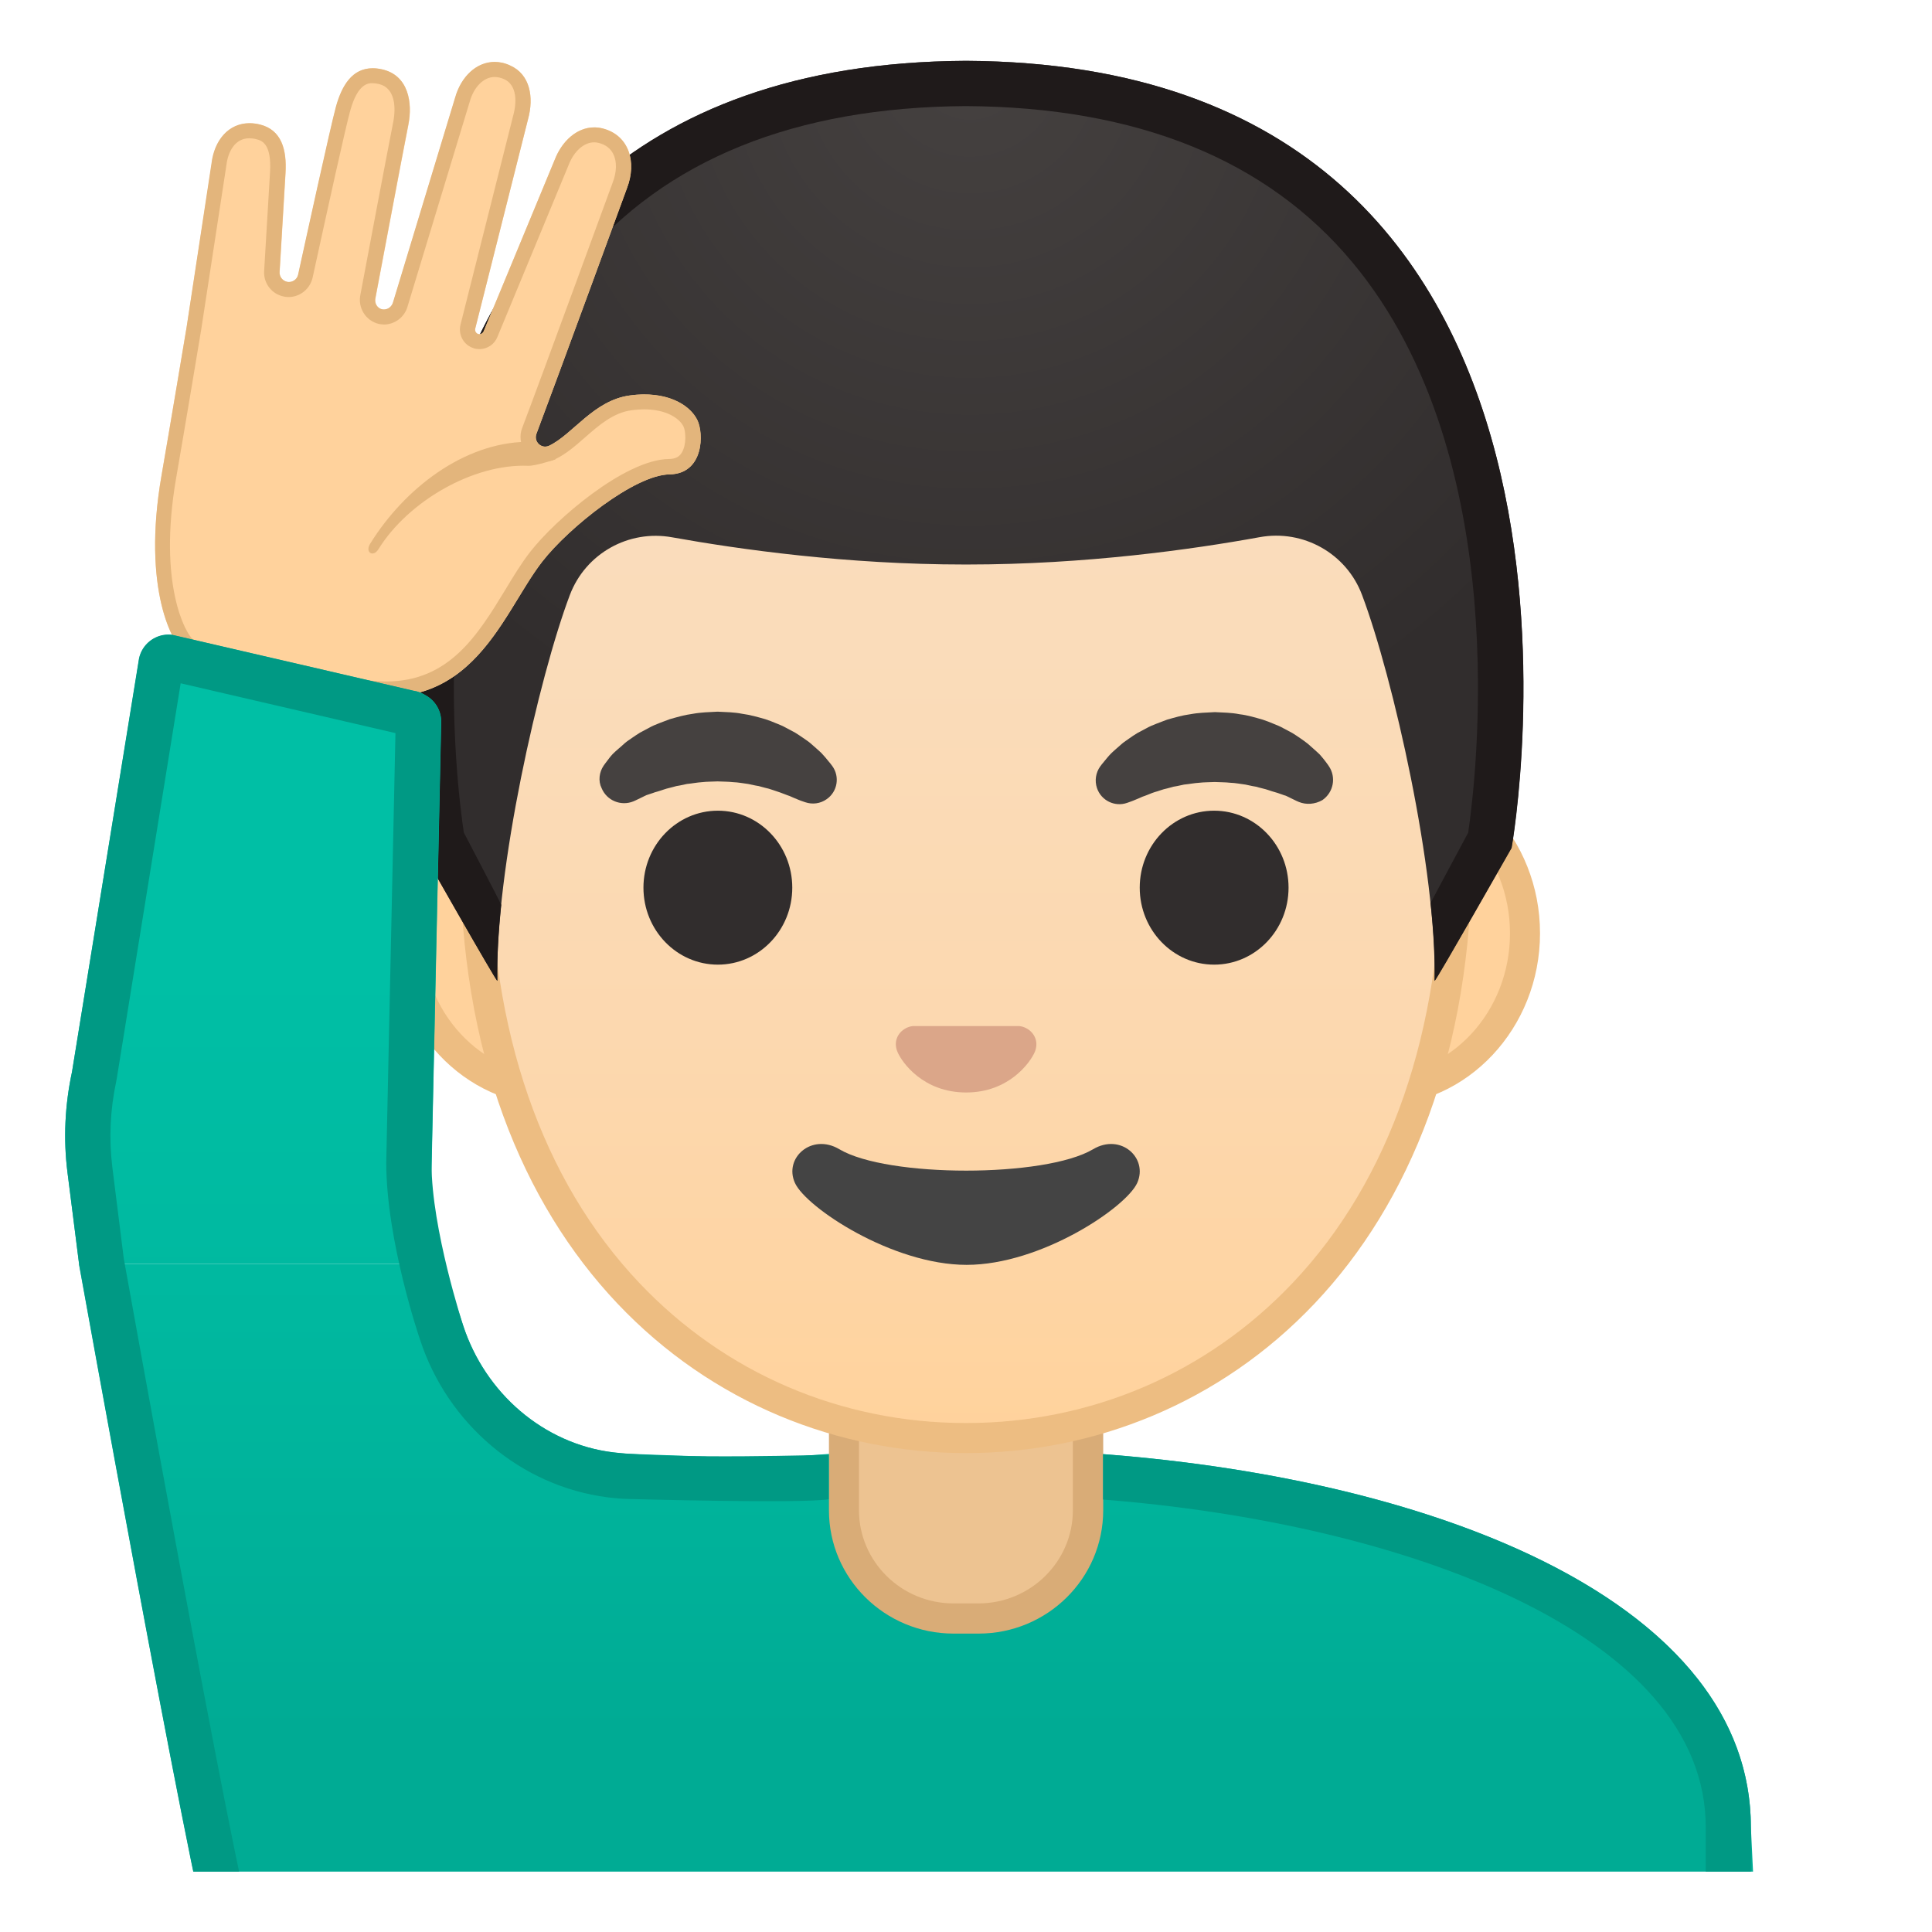 <svg viewBox="0 0 128 128" xmlns="http://www.w3.org/2000/svg" xmlns:xlink="http://www.w3.org/1999/xlink">
  <defs>
    <rect id="h" height="120" width="120" x="4" y="4"/>
  </defs>
  <clipPath id="a">
    <use xlink:href="#h"/>
  </clipPath>
  <g clip-path="url(#a)">
    <linearGradient id="g" gradientUnits="userSpaceOnUse" x1="60.834" x2="60.834" y1="70.053" y2="114.78">
      <stop offset="0" stop-color="#00BFA5"/>
      <stop offset=".705" stop-color="#00B29A"/>
      <stop offset="1" stop-color="#00AB94"/>
    </linearGradient>
    <path d="m116 121.06c0-16.79-26.35-25.09-52-25.06-4.32 0-8.68 0.22-12.92 0.66l-9.37-0.34c-0.36-0.01-0.72-0.05-1.08-0.09-4.62-0.59-8.49-3.93-9.95-8.42l-1.32-4.05h-24.13s7.33 40.69 8.77 45.54l102.43 0.62-0.43-8.86z" fill="url(#g)"/>
  </g>
  <g clip-path="url(#a)">
    <linearGradient id="f" gradientUnits="userSpaceOnUse" x1="66.756" x2="66.756" y1="102.54" y2="179.67">
      <stop offset="0" stop-color="#00BFA5"/>
      <stop offset=".705" stop-color="#00B29A"/>
      <stop offset="1" stop-color="#00AB94"/>
    </linearGradient>
    <path d="m16.26 183.12v-9.44c0-16.24 25.36-23.53 50.5-23.56h0.13c25.03 0 50.37 8.09 50.37 23.56v9.44h-101z" fill="url(#f)"/>
    <path d="m66.89 151.62c12.9 0 25.42 2.19 34.36 6 6.62 2.83 14.51 7.91 14.51 16.05v7.94h-98v-7.94c0-15.2 24.61-22.03 49-22.06l0.13 0.01m0-3h-0.13c-25.49 0.03-52 7.28-52 25.06v10.94h104v-10.94c0-16.76-26.27-25.06-51.87-25.06z" fill="#009984"/>
  </g>
  <g clip-path="url(#a)">
    <path d="m63.17 107.23c-4 0-7.26-3.22-7.26-7.17v-8.98h16.16v8.98c0 3.96-3.26 7.17-7.26 7.17h-1.64z" fill="#EDC391"/>
    <path d="m71.08 92.08v7.98c0 3.4-2.81 6.17-6.26 6.17h-1.65c-3.45 0-6.26-2.77-6.26-6.17v-7.98h14.17m2-2h-18.16v9.98c0 4.51 3.7 8.17 8.26 8.17h1.65c4.56 0 8.26-3.66 8.26-8.17v-9.98h-0.01z" fill="#D9AC77"/>
  </g>
  <g clip-path="url(#a)">
    <path d="m36.67 72.26c-5.36 0-9.71-4.67-9.71-10.41s4.36-10.41 9.71-10.41h54.65c5.36 0 9.71 4.67 9.71 10.41s-4.36 10.41-9.71 10.41h-54.65z" fill="#FFD29C"/>
    <path d="m91.33 52.43c4.8 0 8.71 4.22 8.71 9.41s-3.91 9.41-8.71 9.41h-54.66c-4.8 0-8.71-4.22-8.71-9.41s3.91-9.41 8.71-9.41h54.66m0-2h-54.66c-5.89 0-10.71 5.14-10.71 11.41 0 6.28 4.82 11.41 10.71 11.41h54.65c5.89 0 10.71-5.14 10.71-11.41 0.01-6.27-4.81-11.41-10.7-11.41z" fill="#EDBD82"/>
  </g>
  <g clip-path="url(#a)">
    <linearGradient id="e" gradientUnits="userSpaceOnUse" x1="64" x2="64" y1="94.591" y2="12.825">
      <stop offset="0" stop-color="#FFD29C"/>
      <stop offset=".024" stop-color="#FFD39E"/>
      <stop offset=".316" stop-color="#FCD8AF"/>
      <stop offset=".629" stop-color="#FADCBA"/>
      <stop offset="1" stop-color="#F9DDBD"/>
    </linearGradient>
    <path d="m64 95.27c-15.66 0-32.52-12.14-32.52-38.81 0-12.38 3.56-23.79 10.02-32.13 6.04-7.8 14.25-12.27 22.5-12.27s16.45 4.47 22.5 12.27c6.46 8.34 10.02 19.75 10.02 32.13 0 12.09-3.51 22.19-10.14 29.21-5.86 6.19-13.81 9.6-22.38 9.6z" fill="url(#e)"/>
    <path d="m64 13.07c7.94 0 15.85 4.33 21.71 11.88 6.33 8.16 9.81 19.35 9.81 31.52 0 11.83-3.41 21.7-9.87 28.52-5.67 5.99-13.36 9.29-21.65 9.29s-15.98-3.3-21.65-9.29c-6.46-6.82-9.87-16.69-9.87-28.52 0-12.16 3.49-23.35 9.81-31.52 5.86-7.55 13.77-11.88 21.71-11.88m0-2c-17.4 0-33.52 18.61-33.52 45.39 0 26.64 16.61 39.81 33.52 39.81s33.52-13.17 33.52-39.81c0-26.78-16.12-45.39-33.52-45.39z" fill="#EDBD82"/>
  </g>
  <g clip-path="url(#a)">
    <radialGradient id="d" cx="47.564" cy="50.217" gradientUnits="userSpaceOnUse" r="5.957">
      <stop offset=".09" stop-color="#454140"/>
      <stop offset="1" stop-color="#454140"/>
    </radialGradient>
    <path d="m39.99 50.73s0.13-0.19 0.38-0.51c0.07-0.08 0.12-0.16 0.22-0.26 0.11-0.11 0.23-0.22 0.37-0.34s0.28-0.24 0.43-0.38c0.15-0.13 0.31-0.23 0.48-0.35 0.17-0.11 0.34-0.24 0.53-0.35 0.19-0.1 0.4-0.21 0.6-0.32 0.21-0.12 0.43-0.21 0.66-0.3s0.47-0.18 0.71-0.27c0.49-0.14 1-0.29 1.54-0.36 0.53-0.1 1.08-0.11 1.63-0.14 0.55 0.03 1.09 0.03 1.63 0.14 0.53 0.07 1.05 0.22 1.54 0.36 0.24 0.08 0.48 0.17 0.71 0.27 0.23 0.09 0.45 0.18 0.66 0.3 0.21 0.11 0.41 0.22 0.6 0.32 0.19 0.11 0.36 0.24 0.53 0.35 0.17 0.12 0.33 0.22 0.47 0.34s0.27 0.24 0.4 0.35c0.12 0.11 0.24 0.21 0.34 0.31s0.18 0.21 0.26 0.29c0.31 0.36 0.46 0.57 0.46 0.57 0.51 0.7 0.35 1.69-0.36 2.19-0.43 0.31-0.96 0.37-1.43 0.21l-0.29-0.1s-0.19-0.07-0.49-0.2c-0.08-0.03-0.15-0.07-0.25-0.11-0.1-0.03-0.19-0.07-0.3-0.11-0.21-0.08-0.44-0.17-0.7-0.25-0.13-0.04-0.26-0.09-0.4-0.13-0.14-0.03-0.28-0.07-0.43-0.11-0.07-0.02-0.15-0.04-0.22-0.06-0.08-0.01-0.15-0.03-0.23-0.04-0.16-0.03-0.31-0.07-0.47-0.1-0.33-0.04-0.66-0.11-1-0.12-0.34-0.04-0.69-0.03-1.03-0.05-0.35 0.02-0.7 0.01-1.03 0.05-0.34 0.02-0.67 0.09-1 0.12-0.16 0.03-0.31 0.07-0.47 0.1-0.08 0.01-0.16 0.03-0.23 0.04-0.07 0.02-0.15 0.04-0.22 0.06-0.15 0.04-0.29 0.07-0.43 0.11s-0.27 0.09-0.4 0.13-0.25 0.08-0.37 0.11c-0.1 0.04-0.2 0.07-0.29 0.1s-0.18 0.06-0.27 0.09c-0.1 0.04-0.2 0.1-0.29 0.14-0.36 0.18-0.57 0.27-0.57 0.27-0.83 0.34-1.77-0.05-2.11-0.87-0.24-0.48-0.16-1.06 0.13-1.49z" fill="url(#d)"/>
    <ellipse cx="47.56" cy="58.81" fill="#312D2D" rx="4.93" ry="5.1"/>
    <radialGradient id="c" cx="80.436" cy="50.218" gradientUnits="userSpaceOnUse" r="5.957">
      <stop offset=".09" stop-color="#454140"/>
      <stop offset="1" stop-color="#454140"/>
    </radialGradient>
    <path d="m86.05 53.13s-0.22-0.09-0.57-0.27c-0.09-0.04-0.19-0.1-0.29-0.14-0.09-0.02-0.18-0.06-0.27-0.09s-0.19-0.07-0.29-0.1c-0.12-0.04-0.24-0.07-0.37-0.11s-0.26-0.09-0.4-0.13-0.28-0.07-0.43-0.11c-0.07-0.02-0.15-0.04-0.22-0.06-0.08-0.01-0.15-0.03-0.23-0.04-0.16-0.03-0.31-0.07-0.47-0.1-0.33-0.04-0.66-0.11-1-0.12-0.34-0.04-0.69-0.03-1.03-0.05-0.35 0.02-0.7 0.01-1.03 0.05-0.34 0.02-0.67 0.09-1 0.12-0.16 0.03-0.31 0.07-0.47 0.1-0.08 0.01-0.16 0.03-0.23 0.04-0.07 0.02-0.15 0.04-0.22 0.06-0.15 0.04-0.29 0.08-0.43 0.11-0.14 0.04-0.27 0.09-0.4 0.13-0.26 0.07-0.49 0.16-0.7 0.25-0.11 0.04-0.2 0.08-0.3 0.11-0.09 0.04-0.17 0.08-0.25 0.11-0.3 0.13-0.49 0.2-0.49 0.2l-0.28 0.1c-0.82 0.29-1.72-0.15-2-0.97-0.17-0.5-0.08-1.03 0.21-1.44 0 0 0.16-0.22 0.46-0.57 0.08-0.09 0.16-0.19 0.26-0.29s0.22-0.2 0.34-0.31 0.26-0.23 0.4-0.35 0.31-0.22 0.47-0.34c0.17-0.12 0.34-0.24 0.53-0.35 0.19-0.1 0.4-0.21 0.6-0.32 0.21-0.12 0.43-0.21 0.66-0.3s0.46-0.18 0.71-0.27c0.49-0.14 1-0.29 1.54-0.36 0.53-0.1 1.08-0.11 1.63-0.14 0.55 0.03 1.09 0.03 1.63 0.14 0.53 0.06 1.05 0.22 1.54 0.36 0.24 0.08 0.48 0.17 0.71 0.27 0.23 0.09 0.45 0.18 0.66 0.3 0.21 0.11 0.41 0.22 0.6 0.32 0.19 0.11 0.36 0.24 0.53 0.35 0.17 0.12 0.32 0.22 0.48 0.35 0.15 0.13 0.3 0.26 0.43 0.38s0.26 0.23 0.37 0.34c0.09 0.1 0.15 0.18 0.22 0.26 0.25 0.31 0.38 0.51 0.38 0.51 0.5 0.74 0.31 1.74-0.43 2.25-0.49 0.28-1.07 0.32-1.56 0.12z" fill="url(#c)"/>
    <ellipse cx="80.44" cy="58.81" fill="#312D2D" rx="4.93" ry="5.1"/>
    <path d="m67.86 68.06c-0.11-0.04-0.21-0.07-0.32-0.08h-7.07c-0.11 0.01-0.22 0.04-0.32 0.08-0.64 0.26-0.99 0.92-0.69 1.63s1.71 2.69 4.55 2.69 4.25-1.99 4.55-2.69c0.29-0.71-0.06-1.37-0.7-1.63z" fill="#DBA689"/>
    <path d="m72.42 76.14c-3.19 1.89-13.63 1.89-16.81 0-1.83-1.09-3.7 0.58-2.94 2.24 0.75 1.63 6.45 5.42 11.37 5.42s10.55-3.79 11.3-5.42c0.75-1.66-1.09-3.33-2.92-2.24z" fill="#444"/>
  </g>
  <g clip-path="url(#a)">
    <defs>
      <path id="b" d="m64 4.03h-0.02s-0.01 0-0.02 0c-45.43 0.24-36.12 52.14-36.12 52.14s5.1 8.99 5.1 8.81c-0.03-1.41 0.46-6.89 0.46-6.89l-2.68-2.92s3.89-25.44 6.79-24.91c4.45 0.81 26.54 2 26.57 2 7.83 0 14.92-0.36 19.37-1.17 2.9-0.53 9.64 1.7 10.68 4.45 1.33 3.54 3.13 19.71 3.13 19.71l-2.68 2.83s0.49 5.51 0.46 6.89c0 0.18 5.1-8.81 5.1-8.81s9.3-51.89-36.14-52.13z"/>
    </defs>
    <clipPath>
      <use xlink:href="#b"/>
    </clipPath>
  </g>
  <g clip-path="url(#a)">
    <radialGradient id="j" cx="64.26" cy="4.274" gradientUnits="userSpaceOnUse" r="48.85">
      <stop offset="0" stop-color="#454140"/>
      <stop offset="1" stop-color="#312D2D"/>
    </radialGradient>
    <path d="m64.02 4.03h-0.02-0.02c-45.43 0.24-36.13 52.14-36.13 52.14s5.1 8.99 5.1 8.81c-0.16-7.25 2.74-20.09 4.8-25.55 1.04-2.76 3.9-4.36 6.79-3.83 4.46 0.8 11.55 1.8 19.38 1.8h0.08 0.08c7.83 0 14.92-1 19.37-1.81 2.9-0.53 5.76 1.08 6.79 3.83 2.06 5.47 4.96 18.3 4.8 25.55 0 0.18 5.1-8.81 5.1-8.81s9.31-51.89-36.12-52.13z" fill="url(#j)"/>
    <path d="m64.02 4.03h-0.02-0.02c-45.43 0.24-36.13 52.14-36.13 52.14s5 8.81 5.1 8.81c-0.03-1.48 0.07-3.2 0.26-5.03-0.12-0.29-2.46-4.75-2.48-4.79-0.24-1.6-0.93-6.98-0.55-13.56 0.41-7.04 2.17-16.96 8.22-24.22 5.67-6.8 14.27-10.28 25.56-10.35h0.04c11.32 0.06 19.93 3.54 25.6 10.35 10.81 12.96 8.18 34.33 7.67 37.79-0.02 0.04-2.46 4.58-2.49 4.65 0.2 1.89 0.31 3.65 0.27 5.17 0.09 0 5.1-8.81 5.1-8.81s9.3-51.91-36.13-52.15z" fill="#1F1A1A"/>
  </g>
  <g clip-path="url(#a)">
    <path d="m46.19 27.82c-0.52-1.04-2.07-1.94-4.46-1.62-2.4 0.32-3.78 2.58-5.35 3.33-0.5 0.24-1.04-0.26-0.84-0.79 1.31-3.47 6-16.28 6-16.28 0.66-1.72 0.14-3.5-1.61-3.95-1.39-0.35-2.63 0.64-3.18 2.08l-4.7 11.35c-0.06 0.15-0.21 0.23-0.36 0.19h-0.01c-0.15-0.05-0.24-0.21-0.19-0.38l3.49-13.84c0.41-1.48 0.13-2.99-1.18-3.57-1.63-0.73-3.15 0.36-3.64 2.14l-4.11 13.55c-0.09 0.33-0.41 0.54-0.72 0.47h-0.01c-0.32-0.07-0.52-0.41-0.44-0.75 0 0 1.89-10.04 2.18-11.48s0.02-3.28-1.75-3.67-2.6 0.88-3.04 2.46c-0.37 1.35-2.03 8.95-2.51 11.14-0.07 0.33-0.39 0.54-0.72 0.48-0.31-0.06-0.53-0.34-0.51-0.65l0.39-6.54c0.1-1.62-0.29-2.88-1.68-3.23-1.73-0.43-3 0.75-3.21 2.58l-1.67 10.86s-1.16 6.94-1.66 9.81c-1.31 7.55 0.77 11.24 1.54 11.69 1.15 0.67 7.82 1.79 9.49 2.31 9.36 2.92 11.37-4.68 14.21-8.32 1.75-2.24 6.11-5.73 8.41-5.76 2.3-0.04 2.28-2.74 1.84-3.61z" fill="#FFD29C"/>
    <path d="m32.77 5.1c0.2 0 0.41 0.05 0.62 0.14 1.09 0.49 0.71 2.08 0.61 2.42l-3.48 13.81c-0.19 0.69 0.19 1.39 0.86 1.6 0.12 0.04 0.25 0.06 0.38 0.06 0.54 0 1.01-0.33 1.2-0.82l4.71-11.37c0.35-0.92 1.02-1.51 1.69-1.51 0.1 0 0.21 0.01 0.31 0.04 0.44 0.11 0.76 0.35 0.95 0.71 0.26 0.5 0.25 1.2-0.03 1.92-0.05 0.13-4.7 12.85-6 16.27-0.19 0.5-0.12 1.06 0.18 1.5 0.31 0.44 0.8 0.71 1.33 0.71 0.24 0 0.47-0.05 0.69-0.16 0.71-0.34 1.32-0.87 1.97-1.44 0.92-0.81 1.88-1.64 3.08-1.8 0.28-0.04 0.56-0.06 0.82-0.06 1.51 0 2.36 0.61 2.62 1.13 0.15 0.29 0.22 1.2-0.11 1.74-0.12 0.19-0.32 0.42-0.86 0.42-2.91 0.04-7.53 4.02-9.18 6.15-0.58 0.74-1.1 1.6-1.65 2.51-1.82 2.99-3.71 6.08-7.9 6.08-1.07 0-2.27-0.2-3.56-0.61-0.69-0.22-2.08-0.5-3.68-0.84-1.89-0.39-5.05-1.05-5.58-1.36-0.42-0.34-2.32-3.56-1.09-10.67 0.5-2.87 1.66-9.81 1.66-9.83l1.67-10.9c0.1-0.86 0.55-1.78 1.52-1.78 0.14 0 0.3 0.02 0.45 0.06 0.34 0.08 1.04 0.26 0.92 2.2l-0.39 6.54c-0.05 0.82 0.52 1.54 1.32 1.69 0.1 0.02 0.2 0.03 0.3 0.03 0.76 0 1.42-0.54 1.59-1.28 1.02-4.67 2.2-10.04 2.5-11.09 0.5-1.79 1.2-1.8 1.46-1.8 0.12 0 0.26 0.02 0.4 0.05 1.36 0.3 1.06 2.13 0.99 2.49-0.29 1.43-2.11 11.08-2.18 11.46-0.19 0.88 0.35 1.75 1.22 1.95 0.11 0.02 0.22 0.04 0.34 0.04 0.72 0 1.37-0.5 1.56-1.19l4.12-13.57c0.27-0.98 0.93-1.64 1.65-1.64m0-1c-1.21 0-2.23 0.98-2.62 2.37l-4.11 13.55c-0.08 0.29-0.33 0.48-0.6 0.48-0.04 0-0.08 0-0.12-0.01h-0.01c-0.32-0.07-0.52-0.41-0.44-0.75 0 0 1.89-10.04 2.18-11.48s0.02-3.28-1.75-3.67c-0.22-0.05-0.42-0.07-0.61-0.07-1.36 0-2.04 1.14-2.43 2.53-0.37 1.35-2.03 8.95-2.51 11.14-0.06 0.29-0.32 0.49-0.61 0.49-0.04 0-0.08 0-0.11-0.01-0.31-0.06-0.53-0.34-0.51-0.65l0.39-6.54c0.1-1.62-0.29-2.88-1.68-3.23-0.24-0.06-0.47-0.09-0.7-0.09-1.37 0-2.33 1.1-2.52 2.67l-1.65 10.87s-1.16 6.94-1.66 9.81c-1.31 7.55 0.77 11.24 1.54 11.69 1.15 0.67 7.82 1.79 9.49 2.31 1.45 0.45 2.73 0.65 3.86 0.65 6.14 0 7.95-5.9 10.35-8.97 1.75-2.24 6.11-5.73 8.41-5.76s2.29-2.74 1.85-3.61c-0.44-0.89-1.65-1.69-3.51-1.69-0.3 0-0.62 0.02-0.95 0.07-2.4 0.32-3.78 2.58-5.35 3.33-0.09 0.04-0.18 0.06-0.27 0.06-0.41 0-0.74-0.42-0.58-0.85 1.31-3.47 6-16.28 6-16.28 0.66-1.72 0.14-3.5-1.61-3.95-0.19-0.05-0.38-0.07-0.56-0.07-1.15 0-2.14 0.91-2.62 2.15l-4.7 11.35c-0.05 0.12-0.16 0.2-0.28 0.2-0.03 0-0.05 0-0.08-0.01h-0.01c-0.15-0.05-0.24-0.21-0.19-0.38l3.49-13.84c0.41-1.48 0.13-2.99-1.18-3.57-0.35-0.17-0.7-0.24-1.03-0.24z" fill="#E3B57C"/>
    <path d="m34.87 29.27c-4.15 0.08-8.07 3.08-10.35 6.76-0.35 0.56 0.2 0.92 0.55 0.36 1.97-3.18 6.29-5.68 9.92-5.53 0.49 0.02 1.82-0.43 1.82-0.43l-0.91-0.67s-0.3-0.36-1.03-0.49z" fill="#E3B57C"/>
  </g>
  <g clip-path="url(#a)">
    <linearGradient id="i" gradientUnits="userSpaceOnUse" x1="16.841" x2="16.841" y1="64.206" y2="128.02">
      <stop offset="0" stop-color="#00BFA5"/>
      <stop offset=".705" stop-color="#00B29A"/>
      <stop offset="1" stop-color="#00AB94"/>
    </linearGradient>
    <path d="m29.14 83.06c-0.48-1.94-0.66-3.94-0.54-5.93l0.63-29.18c0.05-0.8-0.37-1.52-1.03-1.88-0.24-0.15-0.51-0.26-0.8-0.3l-15.97-3.7c-1.03-0.13-1.99 0.55-2.21 1.56l-4.45 27.39c-0.47 2.19-0.58 4.43-0.3 6.65l0.77 6.08h24.13l-0.23-0.69z" fill="url(#i)"/>
  </g>
  <path clip-path="url(#a)" d="m116 121.06c0-14.8-20.49-23.01-42.92-24.72v3.01c19.91 1.56 39.93 8.87 39.93 21.71v7.94h-68.09c-0.96 0-1.86 0.46-2.43 1.23s-0.72 1.77-0.43 2.69l4.39 13.6-9.74 0.09c-1.01-0.26-2-0.49-2.96-0.72-8.08-1.92-11.91-3.31-16.05-14.9-0.15-0.43-0.4-0.81-0.71-1.12v-0.57c0-0.29-0.04-0.58-0.13-0.86-1.45-4.88-8.66-45.06-8.66-45.06l-0.76-6.07c-0.23-1.89-0.14-3.79 0.26-5.66 0.01-0.05 0.02-0.1 0.03-0.16l4.24-26.22 14.23 3.3-0.61 28.44c0 5.23 2.23 11.72 2.23 11.72 1.83 5.63 6.7 9.73 12.42 10.47 0.02 0 0.04 0 0.06 0.01 0.38 0.04 0.83 0.09 1.3 0.1 0 0 11.48 0.32 13.3 0.02v-2.95s-10.17 0.32-14.27-0.16c-4.63-0.55-8.49-3.93-9.95-8.42 0 0-2.09-6.39-2.09-10.68l0.63-29.18c0.05-0.8-0.37-1.52-1.03-1.88-0.24-0.15-0.51-0.26-0.8-0.3l-15.97-3.7c-0.09-0.01-0.17-0.02-0.26-0.02-0.93 0-1.75 0.65-1.95 1.58l-4.44 27.4c-0.47 2.19-0.58 4.43-0.3 6.65l0.77 6.08s7.33 40.69 8.77 45.54v2.7h0.89c5.29 14.82 11.75 15.08 21.47 17.62l14.21-0.13-5.66-17.48h71.08v-10.94z" fill="#009984"/>
</svg>